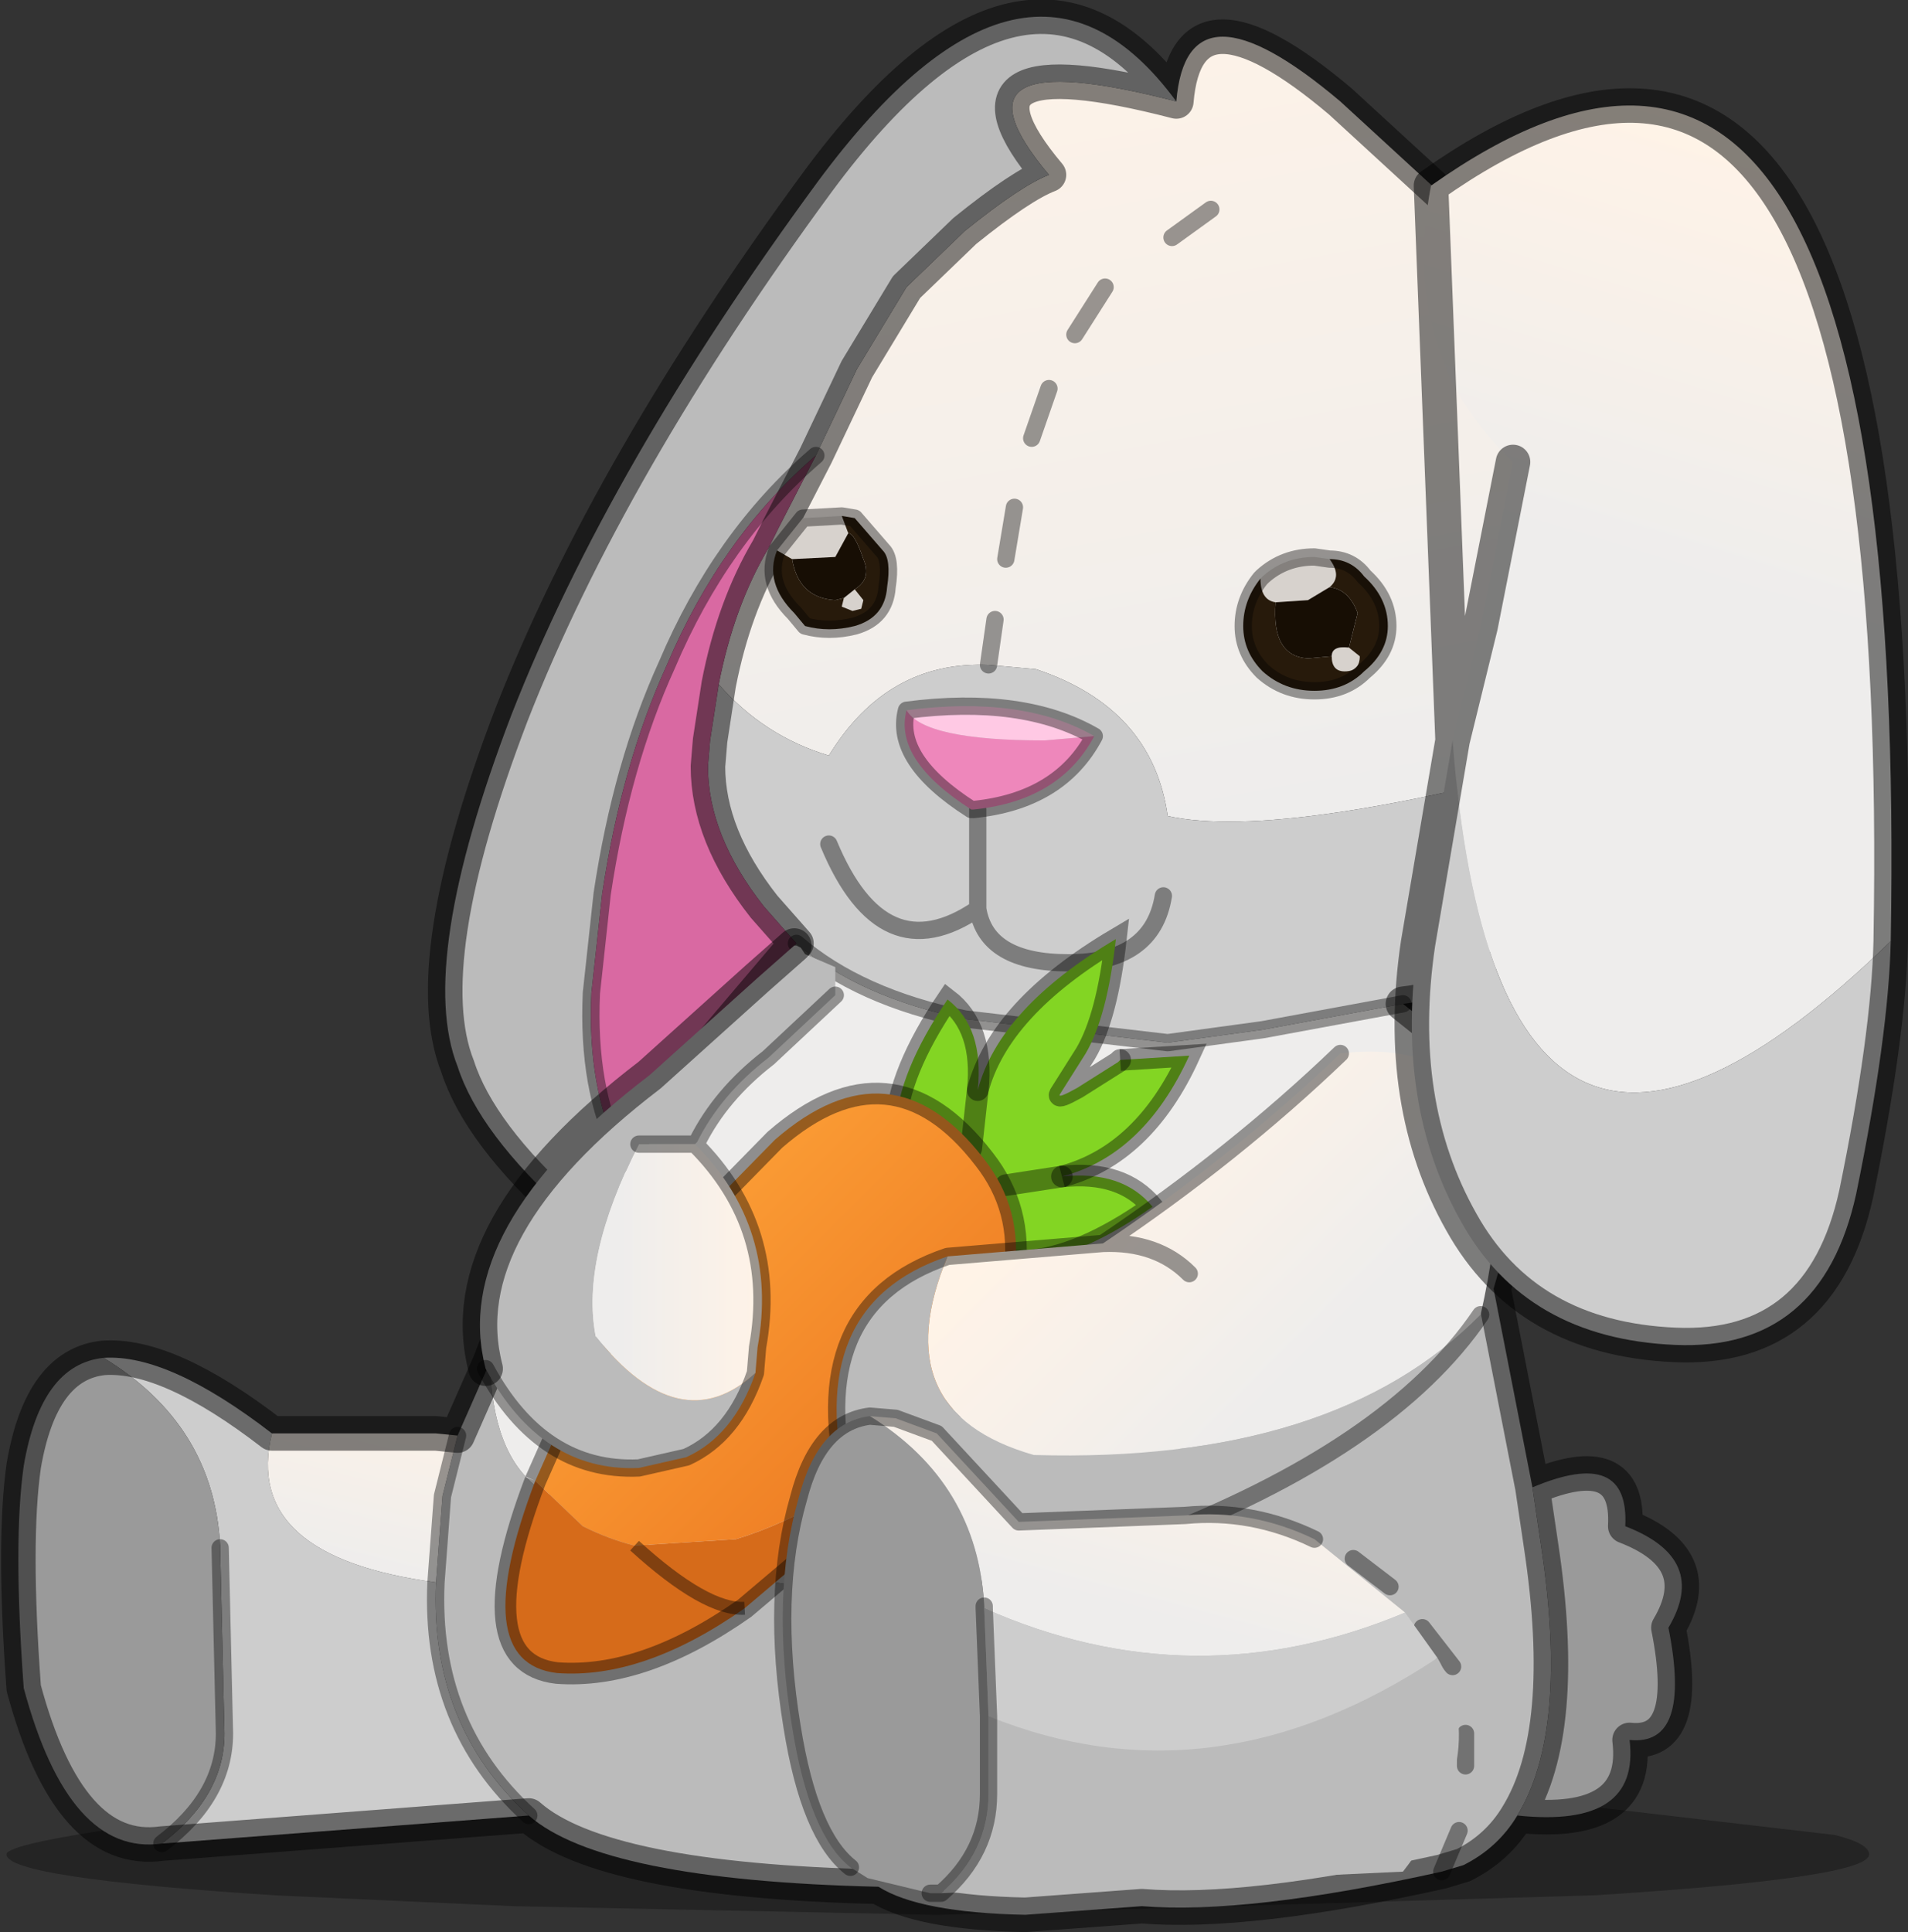 <?xml version="1.0" encoding="UTF-8" standalone="no"?>
<svg xmlns:xlink="http://www.w3.org/1999/xlink" height="44.75px" width="44.2px" xmlns="http://www.w3.org/2000/svg">
  <rect width="100%" height="100%" fill="#333333" stroke="none"/>
  <g transform="matrix(1.0, 0.0, 0.0, 1.0, 21.95, 44.35)">
    <use height="44.75" transform="matrix(1.0, 0.0, 0.0, 1.0, -21.95, -44.35)" width="44.2" xlink:href="#decoration270-shape0"/>
  </g>
  <defs>
    <g id="decoration270-shape0" transform="matrix(1.0, 0.0, 0.0, 1.0, 21.95, 44.35)">
      <path d="M14.95 -0.45 L14.9 -0.45 -0.25 0.0 -10.05 -0.2 -15.55 -0.45 Q-21.8 -0.85 -21.8 -1.4 -21.8 -1.65 -18.55 -2.1 L-15.25 -2.5 Q-9.0 -2.85 -0.25 -2.85 8.75 -2.85 14.95 -2.5 L20.55 -1.85 Q21.35 -1.65 21.35 -1.4 21.35 -0.85 14.95 -0.45" fill="#000000" fill-opacity="0.302" fill-rule="evenodd" stroke="none"/>
      <path d="M5.3 -42.0 Q5.55 -45.0 9.1 -42.0 L11.55 -39.75 Q17.35 -34.95 15.65 -27.4 L15.55 -27.0 Q7.8 -24.85 5.1 -25.45 4.75 -27.95 2.05 -28.85 L0.95 -28.95 Q-1.4 -29.05 -2.75 -26.85 -4.25 -27.3 -5.3 -28.5 -4.95 -30.3 -4.15 -31.65 L-3.9 -32.15 -3.05 -33.8 -2.1 -35.8 -0.95 -37.7 0.4 -39.0 Q1.7 -40.05 2.35 -40.3 -0.3 -43.45 5.3 -42.0 M6.1 -39.5 L5.2 -38.85 6.1 -39.5 M1.1 -30.0 L0.95 -28.95 1.1 -30.0 M3.65 -37.7 L2.95 -36.6 3.65 -37.7 M2.35 -35.35 L1.95 -34.2 2.35 -35.35 M1.55 -32.6 L1.35 -31.4 1.55 -32.6" fill="url(#decoration270-gradient0)" fill-rule="evenodd" stroke="none"/>
      <path d="M5.3 -42.0 Q-0.3 -43.45 2.35 -40.3 1.7 -40.05 0.4 -39.0 L-0.95 -37.7 -2.1 -35.8 -3.05 -33.8 Q-5.25 -31.9 -6.5 -28.95 -7.55 -26.65 -8.0 -23.65 L-8.25 -21.35 Q-8.35 -19.15 -7.6 -17.65 L-8.3 -16.85 -8.8 -16.25 Q-10.85 -18.1 -11.35 -19.65 -12.3 -22.05 -10.1 -27.8 -7.85 -33.55 -3.0 -40.15 1.85 -46.7 5.3 -42.0 M12.45 -19.2 Q13.0 -18.0 13.05 -15.9 L12.65 -14.5 13.55 -9.9 13.75 -8.55 Q14.4 -4.25 13.2 -2.3 12.75 -1.55 11.95 -1.15 L11.45 -1.0 Q6.95 0.0 4.5 -0.2 L1.8 0.0 Q-0.65 -0.05 -1.6 -0.65 -8.0 -0.8 -9.7 -2.3 -12.0 -4.4 -11.85 -7.7 L-11.7 -9.7 -11.35 -11.1 -10.6 -12.8 Q-10.55 -10.7 -9.5 -9.9 L-8.85 -9.5 Q2.5 -3.2 10.05 -17.15 L12.45 -19.2 M10.25 -7.6 L9.4 -8.25 10.25 -7.6 M11.0 -6.65 L11.7 -5.75 11.0 -6.65 M12.0 -3.45 L12.0 -4.2 12.0 -3.45 M11.85 -1.95 L11.45 -1.0 11.85 -1.95" fill="#bbbbbb" fill-rule="evenodd" stroke="none"/>
      <path d="M-5.3 -28.5 Q-4.25 -27.3 -2.75 -26.85 -1.4 -29.05 0.95 -28.95 L2.05 -28.85 Q4.75 -27.95 5.1 -25.45 7.8 -24.85 15.55 -27.0 L15.05 -25.35 Q13.65 -21.45 10.55 -21.1 L7.3 -20.5 5.1 -20.2 0.4 -20.75 Q-2.05 -21.25 -3.5 -22.5 L-4.25 -23.35 Q-5.55 -25.0 -5.55 -26.6 L-5.5 -27.2 -5.3 -28.5 M-9.7 -2.3 L-18.2 -1.65 Q-16.75 -2.75 -16.75 -4.2 L-16.85 -8.5 -16.85 -8.55 Q-17.0 -11.35 -19.55 -12.9 -18.05 -13.0 -15.65 -11.15 -16.35 -8.3 -11.85 -7.7 -12.0 -4.4 -9.7 -2.3 M5.0 -23.6 Q4.75 -22.05 2.8 -22.05 0.9 -22.05 0.7 -23.3 L0.7 -25.6 0.7 -23.3 Q0.9 -22.05 2.8 -22.05 4.75 -22.05 5.0 -23.6 M-2.75 -24.8 Q-1.5 -21.8 0.7 -23.3 -1.5 -21.8 -2.75 -24.8" fill="#cdcdcd" fill-rule="evenodd" stroke="none"/>
      <path d="M10.55 -21.1 L11.3 -20.5 12.45 -19.2 10.05 -17.15 Q2.5 -3.2 -8.85 -9.5 L-9.5 -9.9 Q-10.55 -10.7 -10.6 -12.8 L-10.1 -14.1 -8.8 -16.25 -8.3 -16.85 -7.6 -17.65 -6.9 -18.5 -3.5 -22.5 Q-2.05 -21.25 0.4 -20.75 L5.1 -20.2 7.3 -20.5 10.55 -21.1" fill="#eeedec" fill-rule="evenodd" stroke="none"/>
      <path d="M13.55 -9.9 Q15.8 -10.85 15.7 -9.0 17.65 -8.25 16.7 -6.65 17.25 -3.9 15.8 -4.05 16.05 -2.0 13.2 -2.3 14.4 -4.25 13.75 -8.55 L13.55 -9.9 M-18.2 -1.65 Q-20.35 -1.35 -21.4 -5.25 -21.65 -8.65 -21.4 -10.4 -21.0 -12.75 -19.55 -12.9 -17.0 -11.35 -16.85 -8.55 L-16.85 -8.5 -16.75 -4.2 Q-16.75 -2.75 -18.2 -1.65" fill="#9a9a9a" fill-rule="evenodd" stroke="none"/>
      <path d="M-3.05 -33.8 L-3.9 -32.15 -4.15 -31.65 Q-4.95 -30.3 -5.3 -28.5 L-5.5 -27.2 -5.55 -26.6 Q-5.55 -25.0 -4.25 -23.35 L-3.5 -22.5 -6.9 -18.5 -7.6 -17.65 Q-8.35 -19.15 -8.25 -21.35 L-8.0 -23.65 Q-7.55 -26.65 -6.5 -28.95 -5.25 -31.9 -3.05 -33.8" fill="#d969a2" fill-rule="evenodd" stroke="none"/>
      <path d="M-15.65 -11.15 L-11.85 -11.15 -11.35 -11.1 -11.7 -9.7 -11.85 -7.7 Q-16.35 -8.3 -15.65 -11.15" fill="url(#decoration270-gradient1)" fill-rule="evenodd" stroke="none"/>
      <path d="M15.55 -27.0 L15.65 -27.4 Q17.35 -34.95 11.55 -39.75 L9.1 -42.0 Q5.55 -45.0 5.3 -42.0 -0.3 -43.45 2.35 -40.3 1.7 -40.05 0.4 -39.0 L-0.95 -37.7 -2.1 -35.8 -3.05 -33.8 -3.9 -32.15 -4.15 -31.65 Q-4.95 -30.3 -5.3 -28.5 M15.55 -27.0 L15.05 -25.35 Q13.65 -21.45 10.55 -21.1 L11.3 -20.5 12.45 -19.2 Q13.0 -18.0 13.05 -15.9 L12.65 -14.5 13.55 -9.9 Q15.8 -10.85 15.7 -9.0 17.65 -8.25 16.7 -6.65 17.25 -3.9 15.8 -4.05 16.05 -2.0 13.2 -2.3 12.75 -1.55 11.95 -1.15 L11.45 -1.0 Q6.95 0.0 4.5 -0.2 L1.8 0.0 Q-0.65 -0.05 -1.6 -0.65 -8.0 -0.8 -9.7 -2.3 L-18.2 -1.65 Q-20.35 -1.35 -21.4 -5.25 -21.65 -8.65 -21.4 -10.4 -21.0 -12.75 -19.55 -12.9 -18.05 -13.0 -15.65 -11.15 L-11.85 -11.15 -11.35 -11.1 -10.6 -12.8 -10.1 -14.1 -8.8 -16.25 Q-10.85 -18.1 -11.35 -19.65 -12.3 -22.05 -10.1 -27.8 -7.85 -33.55 -3.0 -40.15 1.85 -46.7 5.3 -42.0 M-3.5 -22.5 L-6.9 -18.5 -7.6 -17.65 -8.3 -16.85 -8.8 -16.25 M13.2 -2.3 Q14.4 -4.25 13.75 -8.55 L13.55 -9.9 M-3.5 -22.5 L-4.25 -23.35 Q-5.55 -25.0 -5.55 -26.6 L-5.5 -27.2 -5.3 -28.5" fill="none" stroke="#000000" stroke-linecap="round" stroke-linejoin="round" stroke-opacity="0.478" stroke-width="0.8"/>
      <path d="M0.95 -28.95 L1.1 -30.0 M5.2 -38.85 L6.1 -39.5 M1.35 -31.4 L1.55 -32.6 M1.95 -34.2 L2.35 -35.35 M2.95 -36.6 L3.65 -37.7 M10.55 -21.1 L7.3 -20.5 5.1 -20.2 0.4 -20.75 Q-2.05 -21.25 -3.5 -22.5 M0.7 -25.6 L0.7 -23.3 Q0.9 -22.05 2.8 -22.05 4.75 -22.05 5.0 -23.6 M11.45 -1.0 L11.85 -1.95 M12.0 -4.2 L12.0 -3.45 M11.7 -5.75 L11.0 -6.65 M9.4 -8.25 L10.25 -7.6 M-7.6 -17.65 Q-8.35 -19.15 -8.25 -21.35 L-8.0 -23.65 Q-7.55 -26.65 -6.5 -28.95 -5.25 -31.9 -3.05 -33.8 M-11.35 -11.1 L-11.7 -9.7 -11.85 -7.7 Q-12.0 -4.4 -9.7 -2.3 M-16.85 -8.5 L-16.75 -4.2 Q-16.75 -2.75 -18.2 -1.65 M0.7 -23.3 Q-1.5 -21.8 -2.75 -24.8" fill="none" stroke="#000000" stroke-linecap="round" stroke-linejoin="round" stroke-opacity="0.388" stroke-width="0.4"/>
      <path d="M-0.95 -27.9 Q1.75 -28.25 3.4 -27.3 L2.25 -27.2 Q-0.55 -27.2 -0.95 -27.9" fill="#ffc9e4" fill-rule="evenodd" stroke="none"/>
      <path d="M0.6 -25.6 L0.55 -25.6 Q-1.25 -26.75 -0.95 -27.9 -0.55 -27.2 2.25 -27.2 L3.4 -27.3 Q2.6 -25.8 0.6 -25.6" fill="#ee87bb" fill-rule="evenodd" stroke="none"/>
      <path d="M0.55 -25.6 Q-1.25 -26.75 -0.95 -27.9 1.75 -28.25 3.4 -27.3 2.6 -25.8 0.6 -25.6" fill="none" stroke="#000000" stroke-linecap="round" stroke-linejoin="round" stroke-opacity="0.388" stroke-width="0.4"/>
      <path d="M7.25 -30.95 L7.3 -31.0 Q7.8 -31.45 8.5 -31.45 L8.85 -31.4 Q9.15 -31.0 8.85 -30.75 L8.35 -30.45 7.6 -30.4 Q7.25 -30.45 7.25 -30.95 M9.3 -29.35 L9.55 -29.15 Q9.55 -28.8 9.2 -28.8 8.9 -28.8 8.9 -29.15 8.9 -29.4 9.3 -29.35 M-3.95 -31.6 L-3.35 -32.35 -2.45 -32.4 -2.3 -32.0 -2.6 -31.45 -3.6 -31.4 -3.95 -31.6 M-2.15 -30.7 L-1.95 -30.45 -2.0 -30.25 -2.2 -30.2 -2.45 -30.3 -2.4 -30.5 -2.15 -30.7" fill="#d7d2cd" fill-rule="evenodd" stroke="none"/>
      <path d="M8.85 -31.4 Q9.35 -31.4 9.65 -31.0 10.2 -30.5 10.2 -29.85 10.2 -29.25 9.65 -28.8 9.2 -28.35 8.5 -28.35 7.8 -28.35 7.3 -28.8 6.85 -29.25 6.85 -29.85 6.85 -30.45 7.25 -30.95 7.25 -30.45 7.6 -30.4 7.5 -29.15 8.35 -29.1 L8.9 -29.15 Q8.9 -28.8 9.2 -28.8 9.55 -28.8 9.55 -29.15 L9.3 -29.35 9.5 -30.15 Q9.3 -30.7 8.85 -30.75 9.15 -31.0 8.85 -31.4 M-2.45 -32.4 L-2.15 -32.35 -1.5 -31.6 Q-1.3 -31.4 -1.4 -30.75 -1.45 -30.05 -2.15 -29.85 -2.75 -29.7 -3.3 -29.85 L-3.55 -30.15 Q-4.25 -30.85 -3.95 -31.6 L-3.6 -31.4 Q-3.45 -30.5 -2.6 -30.45 L-2.4 -30.5 -2.45 -30.3 -2.2 -30.2 -2.0 -30.25 -1.95 -30.45 -2.15 -30.7 Q-1.75 -30.95 -1.95 -31.4 -2.15 -32.0 -2.3 -32.0 L-2.45 -32.4" fill="#271a0b" fill-rule="evenodd" stroke="none"/>
      <path d="M7.6 -30.4 L8.35 -30.45 8.85 -30.75 Q9.3 -30.7 9.5 -30.15 L9.3 -29.35 Q8.9 -29.4 8.9 -29.15 L8.35 -29.1 Q7.5 -29.15 7.6 -30.4 M-3.6 -31.4 L-2.6 -31.45 -2.3 -32.0 Q-2.15 -32.0 -1.95 -31.4 -1.75 -30.95 -2.15 -30.7 L-2.4 -30.5 -2.6 -30.45 Q-3.45 -30.5 -3.6 -31.4" fill="#170e04" fill-rule="evenodd" stroke="none"/>
      <path d="M7.25 -30.95 L7.3 -31.0 Q7.8 -31.45 8.5 -31.45 L8.85 -31.4 Q9.35 -31.4 9.65 -31.0 10.2 -30.5 10.2 -29.85 10.2 -29.25 9.65 -28.8 9.2 -28.35 8.5 -28.35 7.8 -28.35 7.3 -28.8 6.85 -29.25 6.85 -29.85 6.85 -30.45 7.25 -30.95 M-3.95 -31.6 L-3.35 -32.35 -2.45 -32.4 -2.15 -32.35 -1.5 -31.6 Q-1.3 -31.4 -1.4 -30.75 -1.45 -30.05 -2.15 -29.85 -2.75 -29.7 -3.3 -29.85 L-3.55 -30.15 Q-4.25 -30.85 -3.95 -31.6" fill="none" stroke="#000000" stroke-linecap="round" stroke-linejoin="round" stroke-opacity="0.388" stroke-width="0.4"/>
      <path d="M4.0 -19.8 L5.6 -19.9 Q4.55 -17.6 2.65 -17.1 4.05 -17.25 4.75 -16.4 3.05 -15.2 1.8 -15.15 L1.4 -15.15 -1.35 -15.05 -1.2 -17.85 -1.2 -18.25 Q-1.15 -19.5 0.0 -21.2 0.85 -20.55 0.7 -19.1 1.2 -21.0 3.9 -22.6 3.7 -20.8 3.2 -19.95 L2.6 -19.0 Q2.55 -18.9 3.0 -19.15 L3.95 -19.75 4.0 -19.8 M1.4 -15.15 L0.75 -15.35 1.4 -15.15 M1.35 -16.9 L2.65 -17.1 1.35 -16.9 M0.55 -17.75 L0.7 -19.1 0.55 -17.75 M-1.2 -17.85 L-1.0 -17.15 -1.2 -17.85" fill="#83d523" fill-rule="evenodd" stroke="none"/>
      <path d="M4.0 -19.8 L5.6 -19.9 Q4.55 -17.6 2.65 -17.1 M0.75 -15.35 L1.4 -15.15 M-1.0 -17.15 L-1.2 -17.85" fill="none" stroke="#000000" stroke-linecap="butt" stroke-linejoin="miter" stroke-miterlimit="3.0" stroke-opacity="0.4" stroke-width="0.5"/>
      <path d="M2.65 -17.1 Q4.05 -17.25 4.75 -16.4 3.05 -15.2 1.8 -15.15 L1.4 -15.15 -1.35 -15.05 -1.2 -17.85 -1.2 -18.25 Q-1.15 -19.5 0.0 -21.2 0.85 -20.55 0.7 -19.1" fill="none" stroke="#000000" stroke-linecap="round" stroke-linejoin="miter" stroke-miterlimit="3.0" stroke-opacity="0.4" stroke-width="0.5"/>
      <path d="M0.7 -19.1 Q1.2 -21.0 3.9 -22.6 3.7 -20.8 3.2 -19.95 L2.6 -19.0 Q2.55 -18.9 3.0 -19.15 L3.95 -19.75 4.0 -19.8 M2.65 -17.1 L1.35 -16.9 M0.7 -19.1 L0.55 -17.75" fill="none" stroke="#000000" stroke-linecap="round" stroke-linejoin="miter" stroke-miterlimit="3.0" stroke-opacity="0.4" stroke-width="0.5"/>
      <path d="M-6.55 -15.35 L-4.0 -17.95 Q-1.3 -20.3 0.85 -17.5 2.65 -15.2 0.05 -11.6 -2.75 -9.35 -4.9 -8.7 L-7.25 -8.55 Q-7.85 -8.7 -8.45 -9.0 L-9.55 -10.05 -8.55 -12.3 -6.55 -15.35 Q-6.05 -13.6 -4.8 -13.15 -6.05 -13.6 -6.55 -15.35 M-1.85 -12.65 Q-0.85 -11.45 0.05 -11.6 -0.85 -11.45 -1.85 -12.65" fill="url(#decoration270-gradient2)" fill-rule="evenodd" stroke="none"/>
      <path d="M-4.7 -7.1 Q-7.05 -5.45 -9.05 -5.6 -11.15 -5.85 -9.55 -10.05 L-8.45 -9.0 Q-7.85 -8.7 -7.25 -8.55 L-4.9 -8.7 Q-2.75 -9.35 0.05 -11.6 L-3.4 -8.2 -4.7 -7.1 Q-5.6 -7.05 -7.25 -8.55 -5.6 -7.05 -4.7 -7.1" fill="#d66b1a" fill-rule="evenodd" stroke="none"/>
      <path d="M0.05 -11.6 Q2.65 -15.2 0.85 -17.5 -1.3 -20.3 -4.0 -17.95 L-6.55 -15.35 M-9.55 -10.05 Q-11.15 -5.85 -9.05 -5.6 -7.05 -5.45 -4.7 -7.1 L-3.4 -8.2 0.05 -11.6 M-9.55 -10.05 L-8.55 -12.3 -6.55 -15.35" fill="none" stroke="#000000" stroke-linecap="butt" stroke-linejoin="miter" stroke-miterlimit="3.0" stroke-opacity="0.4" stroke-width="0.5"/>
      <path d="M-6.55 -15.35 Q-6.05 -13.6 -4.8 -13.15 M-4.7 -7.1 Q-5.6 -7.05 -7.25 -8.55 M0.05 -11.6 Q-0.85 -11.45 -1.85 -12.65" fill="none" stroke="#000000" stroke-linecap="butt" stroke-linejoin="miter" stroke-miterlimit="3.0" stroke-opacity="0.4" stroke-width="0.3"/>
      <path d="M9.1 -19.95 Q13.85 -20.5 12.35 -13.9 8.95 -10.45 2.0 -10.65 -1.5 -11.65 0.0 -15.25 L3.6 -15.55 Q6.65 -17.6 9.1 -19.95 M5.6 -14.85 Q4.85 -15.6 3.6 -15.55 4.85 -15.6 5.6 -14.85" fill="url(#decoration270-gradient3)" fill-rule="evenodd" stroke="none"/>
      <path d="M12.35 -13.9 Q10.25 -10.8 4.6 -8.65 1.55 -7.25 -0.2 -7.65 -1.35 -8.05 -1.95 -9.3 L-2.3 -9.8 Q-3.4 -14.1 0.0 -15.25 -1.5 -11.65 2.0 -10.65 8.95 -10.45 12.35 -13.9 M-2.6 -21.3 L-4.15 -19.85 Q-5.25 -19.0 -5.8 -17.9 L-5.85 -17.85 -7.15 -17.85 Q-8.5 -15.2 -8.15 -13.4 -6.2 -10.95 -4.45 -12.55 -4.95 -11.1 -6.05 -10.6 L-7.15 -10.35 Q-9.4 -10.25 -10.7 -12.65 -11.55 -15.9 -6.9 -19.45 L-4.4 -21.7 -3.55 -22.45 -3.5 -22.45 -3.4 -22.4 -3.3 -22.25 -2.6 -21.95 -2.6 -21.3" fill="#bbbbbb" fill-rule="evenodd" stroke="none"/>
      <path d="M-4.45 -12.55 Q-6.2 -10.95 -8.15 -13.4 -8.5 -15.2 -7.15 -17.85 L-5.85 -17.85 Q-3.9 -15.9 -4.4 -13.15 L-4.45 -12.55" fill="url(#decoration270-gradient4)" fill-rule="evenodd" stroke="none"/>
      <path d="M12.35 -13.9 Q10.25 -10.8 4.6 -8.65 1.55 -7.25 -0.2 -7.65 -1.35 -8.05 -1.95 -9.3 L-2.3 -9.8 Q-3.4 -14.1 0.0 -15.25 L3.6 -15.55 Q6.65 -17.6 9.1 -19.95 M3.6 -15.55 Q4.85 -15.6 5.6 -14.85 M-5.85 -17.85 L-5.8 -17.9 Q-5.25 -19.0 -4.15 -19.85 L-2.6 -21.3 M-10.7 -12.65 Q-9.4 -10.25 -7.15 -10.35 L-6.05 -10.6 Q-4.95 -11.1 -4.45 -12.55 M-7.15 -17.85 L-5.85 -17.85 Q-3.9 -15.9 -4.4 -13.15 L-4.45 -12.55" fill="none" stroke="#000000" stroke-linecap="round" stroke-linejoin="round" stroke-opacity="0.388" stroke-width="0.4"/>
      <path d="M-3.55 -22.45 L-4.4 -21.7 -6.9 -19.45 Q-11.55 -15.9 -10.7 -12.65" fill="none" stroke="#000000" stroke-linecap="round" stroke-linejoin="round" stroke-opacity="0.478" stroke-width="0.8"/>
      <path d="M10.6 -7.0 Q5.7 -4.95 0.85 -7.1 L0.85 -7.15 Q0.7 -10.0 -1.8 -11.55 L-1.2 -11.5 -0.25 -11.15 1.65 -9.1 5.5 -9.25 Q7.05 -9.4 8.5 -8.7 L10.6 -7.0" fill="url(#decoration270-gradient5)" fill-rule="evenodd" stroke="none"/>
      <path d="M0.85 -7.1 L0.95 -4.6 0.95 -2.8 Q0.95 -1.45 -0.15 -0.5 L-0.4 -0.5 -1.85 -0.85 -2.25 -1.1 Q-3.2 -1.85 -3.6 -4.35 -4.1 -7.4 -3.45 -9.65 -3.0 -11.4 -1.8 -11.55 0.7 -10.0 0.85 -7.15 L0.85 -7.1" fill="#9a9a9a" fill-rule="evenodd" stroke="none"/>
      <path d="M0.95 -4.6 Q6.15 -2.5 11.35 -5.95 12.65 -3.7 10.55 -1.0 L-0.15 -0.5 Q0.95 -1.45 0.95 -2.8 L0.95 -4.6" fill="#bbbbbb" fill-rule="evenodd" stroke="none"/>
      <path d="M0.95 -4.6 L0.85 -7.1 Q5.7 -4.95 10.6 -7.0 L11.35 -5.95 Q6.15 -2.5 0.95 -4.6" fill="#cdcdcd" fill-rule="evenodd" stroke="none"/>
      <path d="M0.85 -7.1 L0.95 -4.6 M0.85 -7.1 L0.85 -7.15 M-1.8 -11.55 Q-3.0 -11.4 -3.45 -9.65 -4.1 -7.4 -3.6 -4.35 -3.2 -1.85 -2.25 -1.1 M-0.4 -0.5 L-0.15 -0.5 Q0.95 -1.45 0.95 -2.8 L0.95 -4.6 M-1.8 -11.55 L-1.2 -11.5 -0.25 -11.15 1.65 -9.1 5.5 -9.25 Q7.05 -9.4 8.5 -8.7" fill="none" stroke="#000000" stroke-linecap="round" stroke-linejoin="round" stroke-opacity="0.388" stroke-width="0.4"/>
      <path d="M11.7 -27.2 L12.35 -29.85 13.1 -33.65 Q10.45 -36.15 11.2 -40.05 22.3 -47.9 21.85 -22.55 12.75 -13.7 11.7 -27.2" fill="url(#decoration270-gradient6)" fill-rule="evenodd" stroke="none"/>
      <path d="M21.85 -22.55 Q21.8 -20.35 21.05 -16.7 20.25 -13.05 16.85 -13.2 13.4 -13.35 11.9 -16.05 10.35 -18.8 10.9 -22.5 L11.7 -27.2 Q12.75 -13.7 21.85 -22.55" fill="#cdcdcd" fill-rule="evenodd" stroke="none"/>
      <path d="M11.7 -27.2 L12.35 -29.85 13.1 -33.65 M11.2 -40.05 Q22.3 -47.9 21.85 -22.55 21.8 -20.35 21.05 -16.7 20.25 -13.05 16.85 -13.2 13.4 -13.35 11.9 -16.05 10.35 -18.8 10.9 -22.5 L11.7 -27.2 Z" fill="none" stroke="#000000" stroke-linecap="round" stroke-linejoin="round" stroke-opacity="0.478" stroke-width="0.8"/>
    </g>
    <linearGradient gradientTransform="matrix(-0.002, -0.013, 0.011, -0.002, 9.75, -36.8)" gradientUnits="userSpaceOnUse" id="decoration270-gradient0" spreadMethod="pad" x1="-819.2" x2="819.2">
      <stop offset="0.0" stop-color="#eeedec"/>
      <stop offset="1.0" stop-color="#fff3e7"/>
    </linearGradient>
    <linearGradient gradientTransform="matrix(7.0E-4, -0.003, 0.002, 5.0E-4, -13.45, -10.5)" gradientUnits="userSpaceOnUse" id="decoration270-gradient1" spreadMethod="pad" x1="-819.2" x2="819.2">
      <stop offset="0.0" stop-color="#eeedec"/>
      <stop offset="1.0" stop-color="#fff3e7"/>
    </linearGradient>
    <linearGradient gradientTransform="matrix(0.005, 0.005, -0.004, 0.004, -4.0, -13.75)" gradientUnits="userSpaceOnUse" id="decoration270-gradient2" spreadMethod="pad" x1="-819.2" x2="819.2">
      <stop offset="0.0" stop-color="#ffa63a"/>
      <stop offset="1.0" stop-color="#ec7821"/>
    </linearGradient>
    <linearGradient gradientTransform="matrix(-0.003, -0.003, 0.004, -0.004, 6.0, -15.4)" gradientUnits="userSpaceOnUse" id="decoration270-gradient3" spreadMethod="pad" x1="-819.2" x2="819.2">
      <stop offset="0.0" stop-color="#eeedec"/>
      <stop offset="1.0" stop-color="#fff3e7"/>
    </linearGradient>
    <linearGradient gradientTransform="matrix(0.002, 0.0, 0.0, 0.004, -5.95, -15.15)" gradientUnits="userSpaceOnUse" id="decoration270-gradient4" spreadMethod="pad" x1="-819.2" x2="819.2">
      <stop offset="0.0" stop-color="#eeedec"/>
      <stop offset="1.0" stop-color="#fff3e7"/>
    </linearGradient>
    <linearGradient gradientTransform="matrix(7.0E-4, -0.003, 0.003, 8.0E-4, 4.6, -9.55)" gradientUnits="userSpaceOnUse" id="decoration270-gradient5" spreadMethod="pad" x1="-819.2" x2="819.2">
      <stop offset="0.0" stop-color="#eeedec"/>
      <stop offset="1.0" stop-color="#fff3e7"/>
    </linearGradient>
    <linearGradient gradientTransform="matrix(0.002, -0.006, 0.013, 0.004, 19.1, -35.75)" gradientUnits="userSpaceOnUse" id="decoration270-gradient6" spreadMethod="pad" x1="-819.2" x2="819.2">
      <stop offset="0.0" stop-color="#eeedec"/>
      <stop offset="1.0" stop-color="#fff3e7"/>
    </linearGradient>
  </defs>
</svg>
